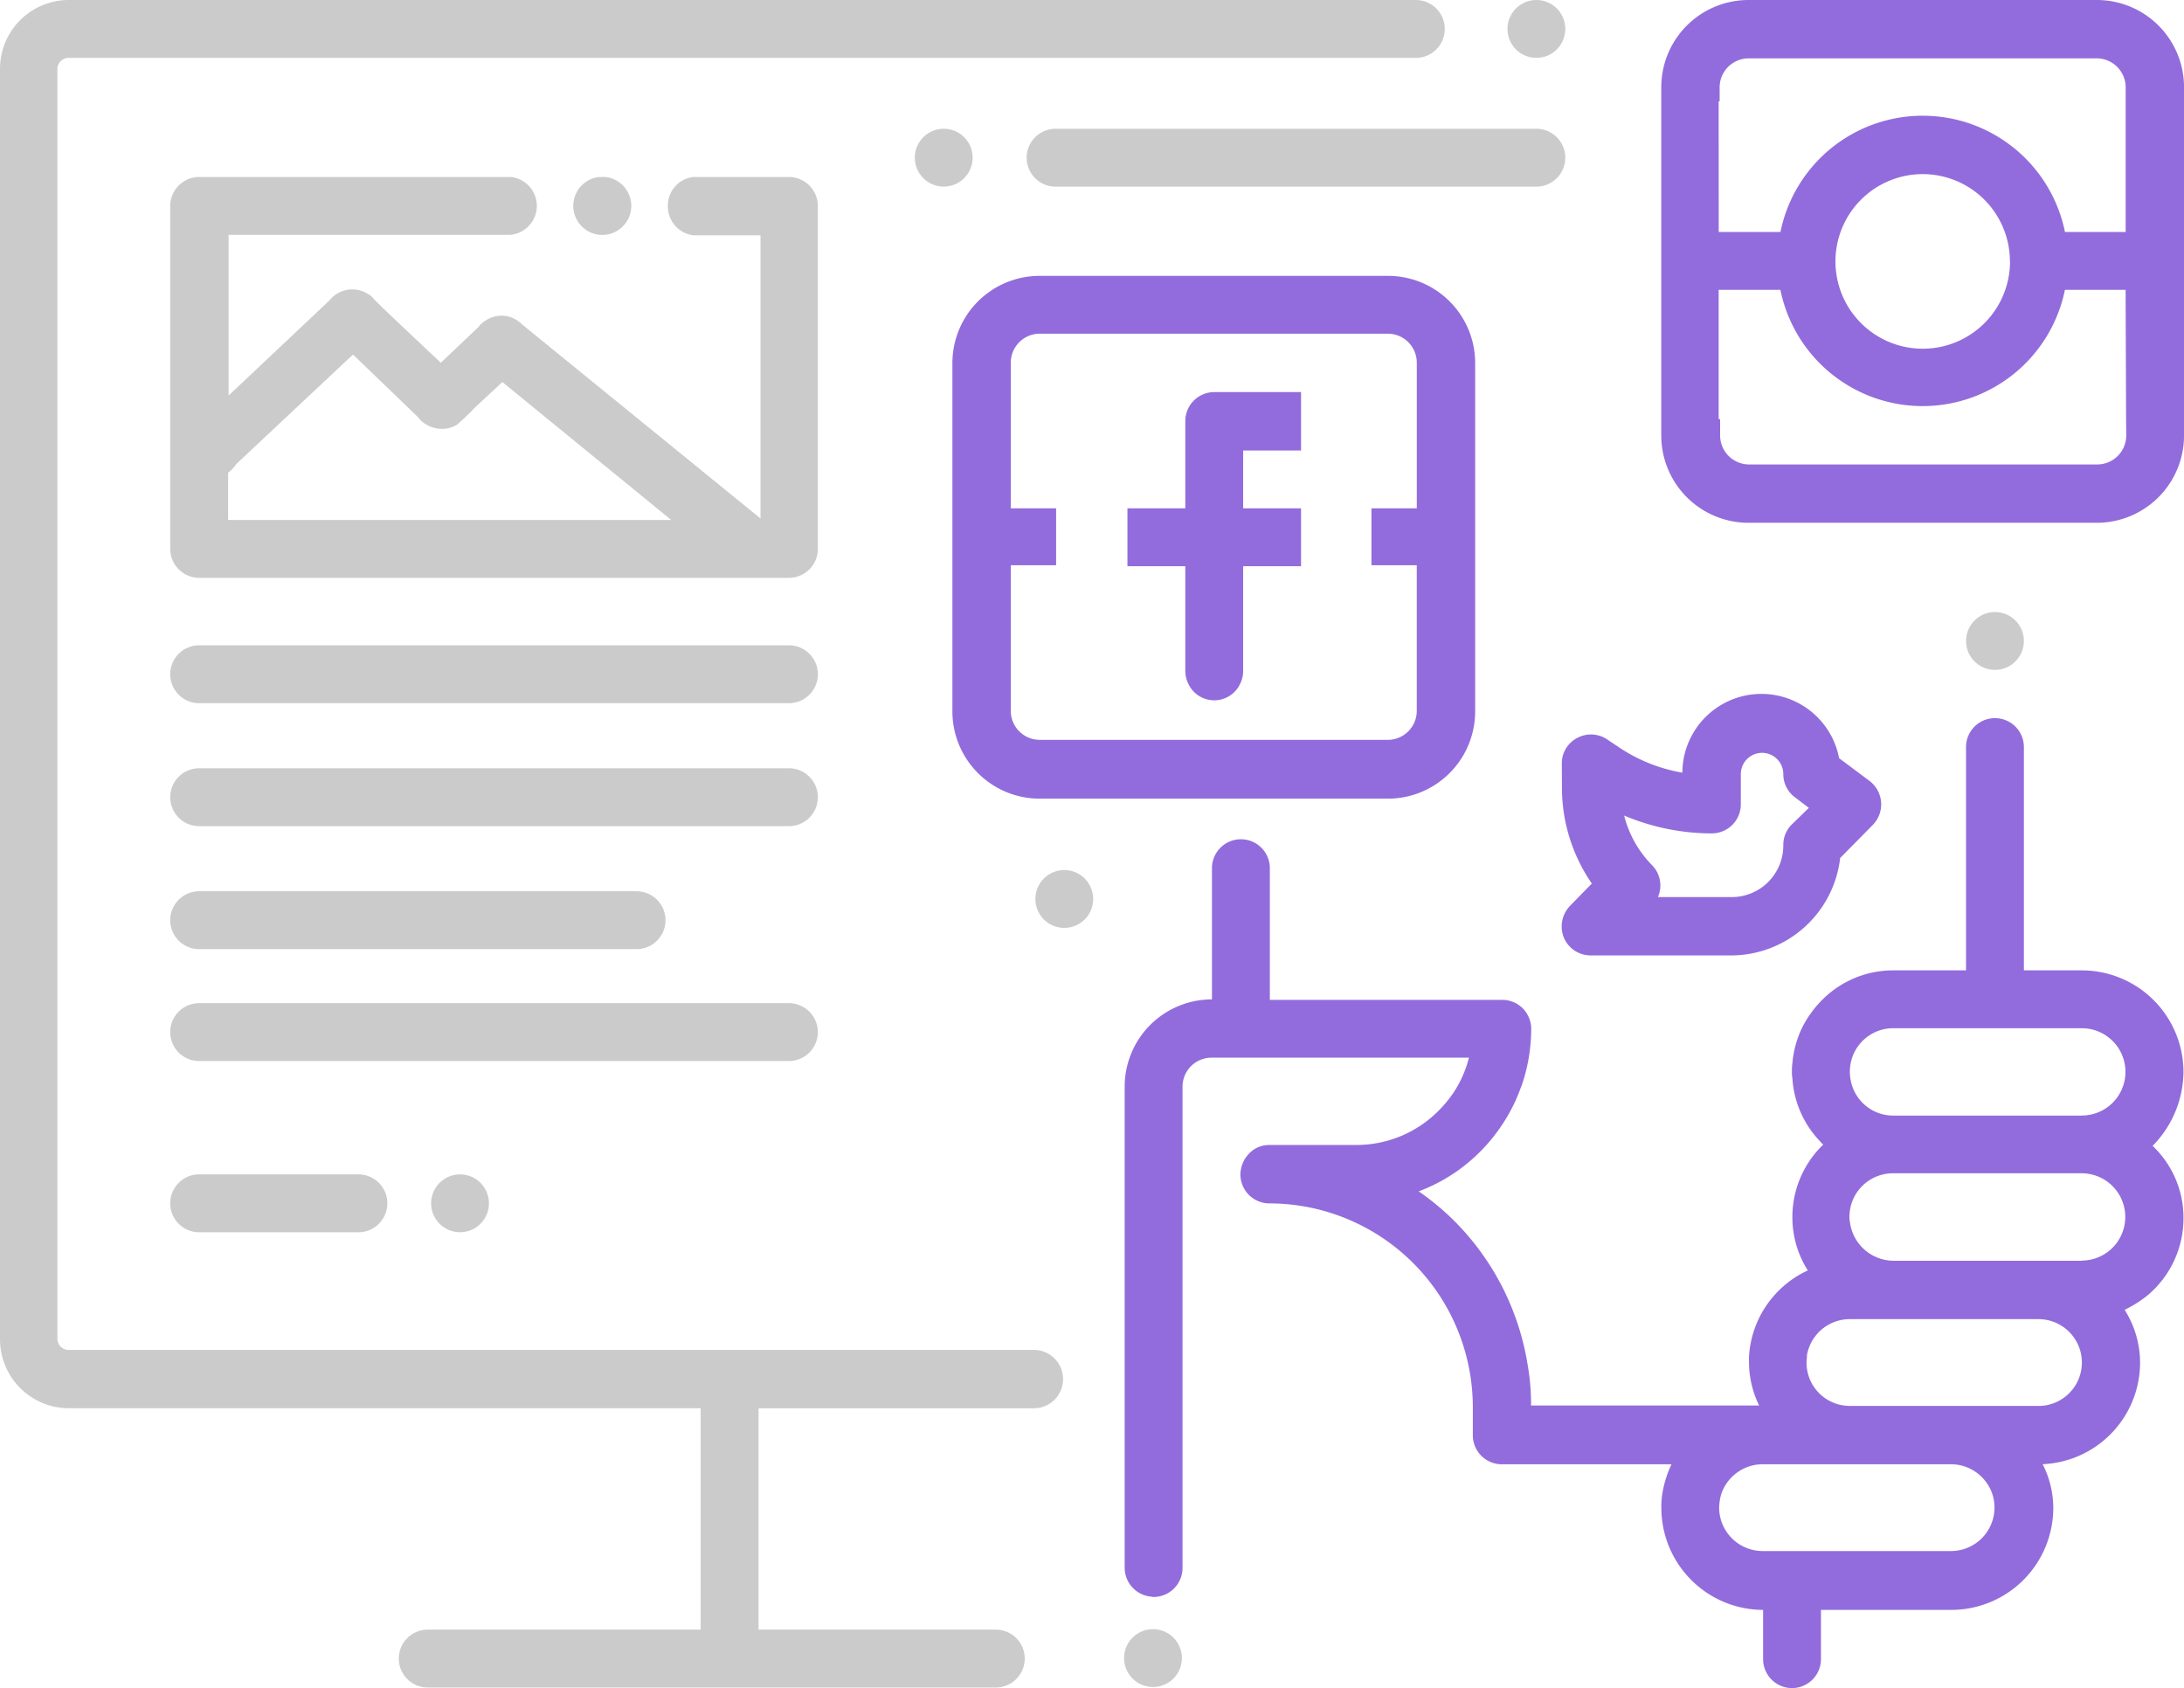 <svg xmlns="http://www.w3.org/2000/svg" viewBox="0 0 71.959 55.61"><path d="M235.907,91a.943.943,0,0,0,.079.365.943.943,0,0,0,1.748,0,.942.942,0,0,0,.079-.365V87.536h1.907V85.629h-1.907V83.723h1.907V81.8h-2.86a.956.956,0,0,0-.953.953v2.876H234v1.907h1.907Z" transform="translate(-196.853 -68.883)" fill="#926cdc"/><path d="M200.576,74.923h11.472a2.875,2.875,0,0,0,2.876-2.876V60.56a2.872,2.872,0,0,0-2.876-2.86H200.576a2.875,2.875,0,0,0-2.876,2.876V72.047A2.875,2.875,0,0,0,200.576,74.923Zm-.953-7.69h1.494V65.358h-1.494v-4.8a.956.956,0,0,1,.953-.953h11.472a.956.956,0,0,1,.953.953v4.8h-1.494v1.875H213v4.8a.956.956,0,0,1-.953.953H200.576a.956.956,0,0,1-.953-.953Z" transform="translate(-166.32 -48.612)" fill="#926cdc"/><path d="M324.066,147.466a5.571,5.571,0,0,0,.985,3.178l-.715.731a.978.978,0,0,0-.207,1.049.959.959,0,0,0,.89.588h4.639a3.623,3.623,0,0,0,3.575-3.209l1.065-1.08a.968.968,0,0,0-.1-1.462l-1-.747a2.605,2.605,0,0,0-5.164.477,5.381,5.381,0,0,1-2.145-.874l-.334-.222a.953.953,0,0,0-.985-.048.94.94,0,0,0-.508.842Zm4.941,1.525a.956.956,0,0,0,.953-.953v-1a.7.7,0,1,1,1.4,0,.948.948,0,0,0,.381.763l.461.35-.572.556a.937.937,0,0,0-.27.667,1.7,1.7,0,0,1-1.684,1.716h-2.447a.955.955,0,0,0-.191-1.049,3.573,3.573,0,0,1-.922-1.637A7.465,7.465,0,0,0,329.007,148.992Z" transform="translate(-272.603 -121.536)" fill="#926cdc"/><path d="M359.047.5H347.576A2.875,2.875,0,0,0,344.7,3.376V14.847a2.875,2.875,0,0,0,2.876,2.876h11.472a2.875,2.875,0,0,0,2.876-2.876V3.36A2.872,2.872,0,0,0,359.047.5ZM346.591,3.837h.032V3.376a.956.956,0,0,1,.953-.953h11.472a.956.956,0,0,1,.953.953V8.142h-2a4.783,4.783,0,0,0-9.374,0h-2.034Zm9.6,5.259a2.876,2.876,0,1,1-2.876-2.86A2.875,2.875,0,0,1,356.187,9.1Zm3.829,5.752a.956.956,0,0,1-.953.953H347.592a.956.956,0,0,1-.953-.953v-.54h-.048V10.049h2.034a4.783,4.783,0,0,0,9.374,0h2l.016,4.258Z" transform="translate(-289.964 -0.5)" fill="#926cdc"/><ellipse cx="0.953" cy="0.953" rx="0.953" ry="0.953" transform="translate(64.778 20.163)" fill="#cbcbcb"/><ellipse cx="0.953" cy="0.953" rx="0.953" ry="0.953" transform="translate(37.036 53.671)" fill="#cbcbcb"/><ellipse cx="0.953" cy="0.953" rx="0.953" ry="0.953" transform="translate(34.113 28.663)" fill="#cbcbcb"/><path d="M34.265,44.972H2.456a.37.37,0,0,1-.365-.365V2.772a.37.37,0,0,1,.365-.365H46.849a.953.953,0,0,0,0-1.907H2.456A2.268,2.268,0,0,0,.2,2.772v41.85a2.272,2.272,0,0,0,2.272,2.272H23.286v7.293H14.293a.953.953,0,1,0,0,1.907H33.01a.953.953,0,0,0,0-1.907H25.193V46.895h9.072a.961.961,0,0,0,0-1.923Z" transform="translate(-0.2 -0.5)" fill="#cbcbcb"/><path d="M264.939,157.71h-1.907v-7.356a.953.953,0,0,0-1.907,0v7.356h-2.383a3.293,3.293,0,0,0-2.32.937,3.564,3.564,0,0,0-.683.922,3.325,3.325,0,0,0-.334,1.192,1.726,1.726,0,0,0-.016.286,1.048,1.048,0,0,0,.016.222,3.282,3.282,0,0,0,.937,2.1c.016.032.048.048.079.079l-.048.048a3.314,3.314,0,0,0-.969,2.288v.064a3.264,3.264,0,0,0,.508,1.748,3.338,3.338,0,0,0-1.938,2.844v.175a3.266,3.266,0,0,0,.334,1.43h-7.515a7.323,7.323,0,0,0-.111-1.335,8.631,8.631,0,0,0-1.732-3.972,8.441,8.441,0,0,0-1.859-1.748,5.467,5.467,0,0,0,1.1-.556c.032-.016.064-.048.1-.064a5.8,5.8,0,0,0,1.954-2.288c.1-.207.175-.413.254-.62a5.8,5.8,0,0,0,.3-1.827v-.048a1,1,0,0,0-.191-.524.948.948,0,0,0-.763-.381h-7.658v-4.338a.953.953,0,1,0-1.907,0v4.322a2.875,2.875,0,0,0-2.876,2.876V177.4a.957.957,0,0,0,.826.937c.048,0,.079.016.127.016a.956.956,0,0,0,.953-.953V161.539a.956.956,0,0,1,.953-.953h8.484a3.749,3.749,0,0,1-.524,1.176,4.136,4.136,0,0,1-.477.572,3.808,3.808,0,0,1-2.7,1.128h-2.876a.918.918,0,0,0-.763.4.558.558,0,0,0-.079.127,1.023,1.023,0,0,0-.111.445.956.956,0,0,0,.953.953,6.709,6.709,0,0,1,6.578,5.418,6.762,6.762,0,0,1,.127,1.271v.953a.956.956,0,0,0,.953.953h5.593a3.541,3.541,0,0,0-.318,1.08,2.691,2.691,0,0,0-.016.365,3.363,3.363,0,0,0,3.352,3.352V180.4a.956.956,0,0,0,.89.953h.127a.956.956,0,0,0,.89-.953v-1.621h4.306A3.363,3.363,0,0,0,264,175.425a3.184,3.184,0,0,0-.35-1.446,3.354,3.354,0,0,0,3.21-3.337,3.264,3.264,0,0,0-.508-1.748,4.139,4.139,0,0,0,.715-.445,3.313,3.313,0,0,0,1.223-2.574,3.261,3.261,0,0,0-1.017-2.383,3.521,3.521,0,0,0,1.017-2.431A3.353,3.353,0,0,0,264.939,157.71Zm-4.306,19.13h-6.212a1.434,1.434,0,0,1-1.43-1.43,1.739,1.739,0,0,1,.064-.429,1.441,1.441,0,0,1,1.366-1h6.212a1.436,1.436,0,0,1,1.208.667,1.385,1.385,0,0,1,.222.763A1.434,1.434,0,0,1,260.633,176.84Zm2.876-4.782H257.3a1.424,1.424,0,0,1-1.43-1.43c0-.079.016-.175.016-.254A1.435,1.435,0,0,1,257.3,169.2h6.212a1.43,1.43,0,0,1,0,2.86Zm1.43-4.782h-6.212A1.455,1.455,0,0,1,257.3,166a.6.6,0,0,1-.016-.175,1.434,1.434,0,0,1,1.43-1.43h6.212a1.438,1.438,0,0,1,.016,2.876Zm0-4.782h-6.212a1.422,1.422,0,0,1-1.35-.969,1.5,1.5,0,0,1-.079-.477v-.032a1.428,1.428,0,0,1,1.43-1.4h6.212a1.438,1.438,0,0,1,0,2.876Z" transform="translate(-196.348 -125.742)" fill="#926cdc"/><path d="M230.847,28.153a.956.956,0,0,0-.953-.953H214.053a.953.953,0,0,0,0,1.907h15.841A.956.956,0,0,0,230.847,28.153Z" transform="translate(-179.273 -22.958)" fill="#cbcbcb"/><ellipse cx="0.953" cy="0.953" rx="0.953" ry="0.953" transform="translate(14.204 38.689)" fill="#cbcbcb"/><ellipse cx="0.953" cy="0.953" rx="0.953" ry="0.953" transform="translate(30.141 4.242)" fill="#cbcbcb"/><ellipse cx="0.953" cy="0.953" rx="0.953" ry="0.953" transform="translate(49.668 0)" fill="#cbcbcb"/><path d="M36.453,187.207H50.864a.953.953,0,0,0,0-1.907H36.453a.953.953,0,0,0,0,1.907Z" transform="translate(-29.891 -155.938)" fill="#cbcbcb"/><path d="M55.885,159.8H36.453a.953.953,0,0,0,0,1.907H55.885a.953.953,0,0,0,0-1.907Z" transform="translate(-29.891 -134.49)" fill="#cbcbcb"/><path d="M56.838,209.453a.956.956,0,0,0-.953-.953H36.453a.953.953,0,1,0,0,1.907H55.885A.956.956,0,0,0,56.838,209.453Z" transform="translate(-29.891 -175.452)" fill="#cbcbcb"/><path d="M36.453,244a.953.953,0,1,0,0,1.907H41.7a.953.953,0,0,0,0-1.907Z" transform="translate(-29.891 -205.311)" fill="#cbcbcb"/><path d="M55.885,134.3H36.453a.953.953,0,0,0,0,1.907H55.885a.953.953,0,0,0,0-1.907Z" transform="translate(-29.891 -113.041)" fill="#cbcbcb"/><path d="M120.037,39.107h.079a.958.958,0,0,0,.048-1.907h-.222a.958.958,0,0,0,.048,1.907Z" transform="translate(-100.209 -31.369)" fill="#cbcbcb"/><path d="M56.838,38.153a.956.956,0,0,0-.953-.953H52.739a.941.941,0,0,0-.842.906v.016a.958.958,0,0,0,.842,1h2.209v9.327l-7.865-6.4a.944.944,0,0,0-1.223-.1c-.048.032-.079.064-.127.1a.279.279,0,0,0-.064.079l-.016.016c-.016.016-.683.651-1.239,1.176-.191-.191-.413-.381-.572-.54-.572-.54-1.319-1.239-1.6-1.525A.748.748,0,0,0,42,41.045a.961.961,0,0,0-1.255.222L37.423,44.4V39.107h9.263a.958.958,0,0,0,.048-1.907H36.453a.956.956,0,0,0-.953.953v11.3a.956.956,0,0,0,.953.953H55.885a.956.956,0,0,0,.953-.953ZM37.407,48.5V46.94a1.292,1.292,0,0,0,.286-.3l3.829-3.591,2.145,2.066a.791.791,0,0,0,.27.238.983.983,0,0,0,1,.016,7.62,7.62,0,0,0,.6-.572l.906-.842L52.008,48.5Z" transform="translate(-29.891 -31.369)" fill="#cbcbcb"/></svg>